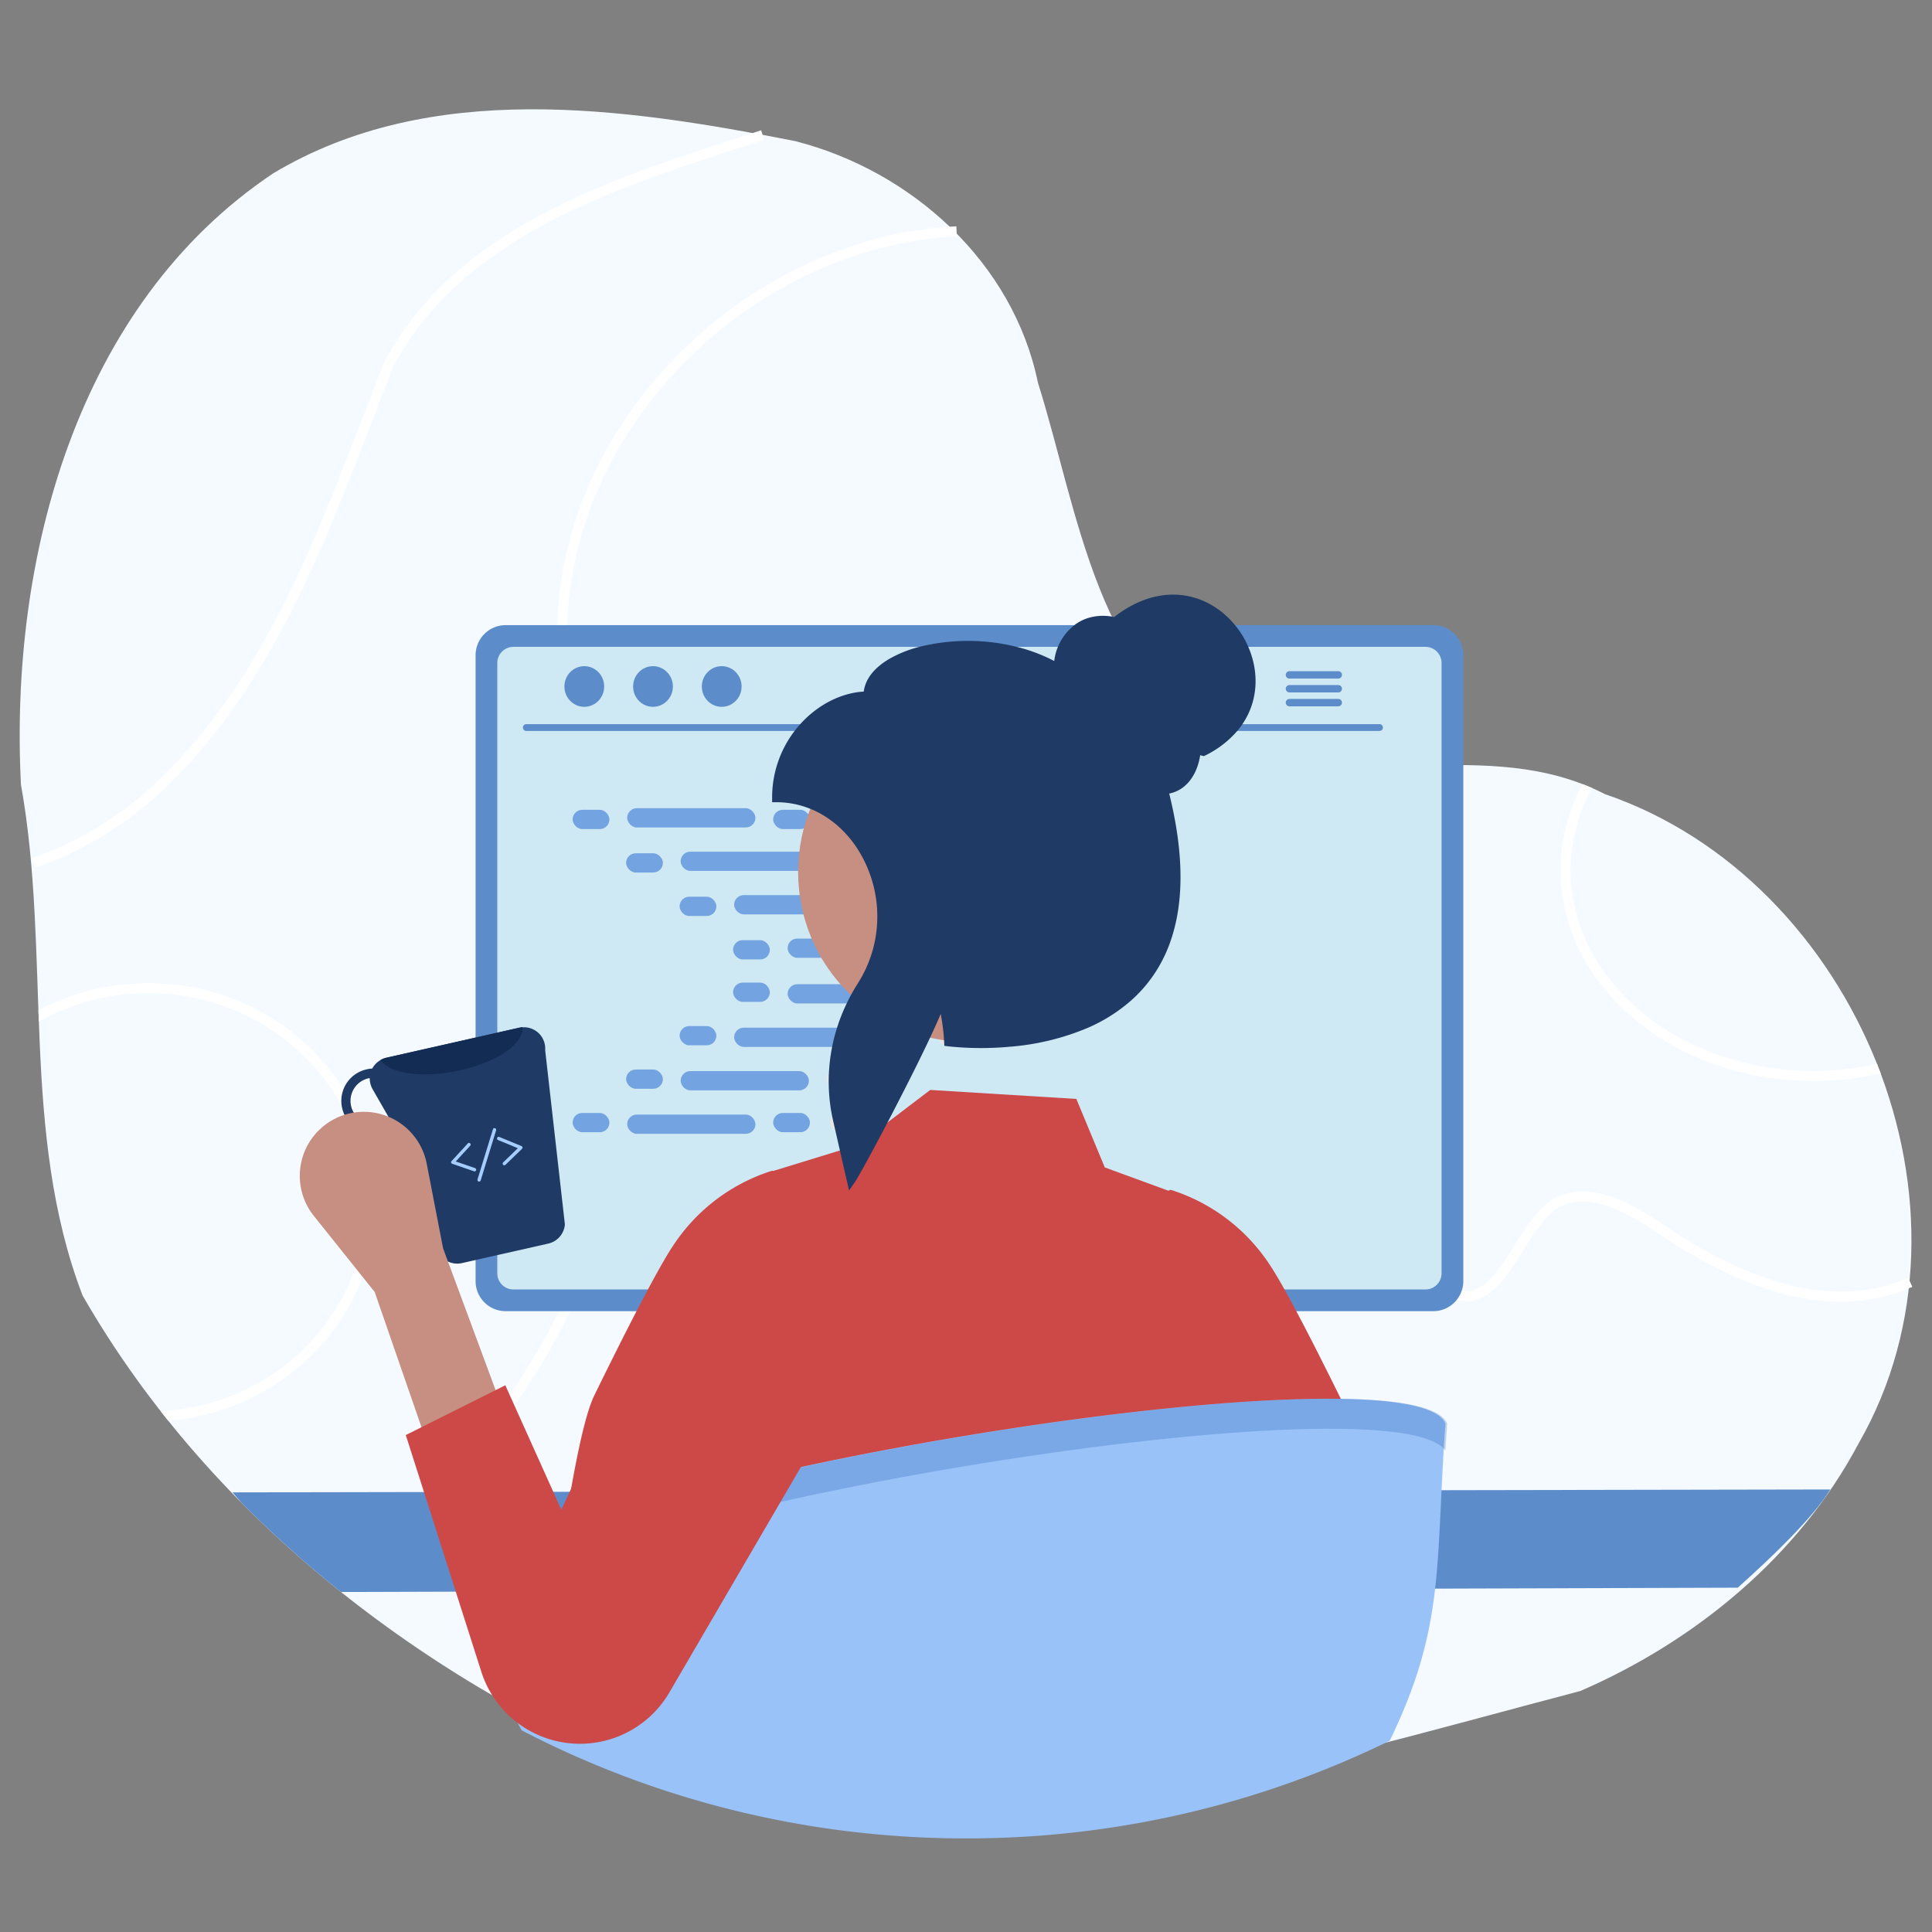 <?xml version="1.0" encoding="UTF-8" standalone="no"?>
<svg
   data-name="Layer 1"
   width="578"
   height="578"
   viewBox="0 28 578 578"
   version="1.1"
   id="svg342"
   sodipodi:docname="coder.svg"
   inkscape:version="1.2.1 (9c6d41e4, 2022-07-14)"
   xmlns:inkscape="http://www.inkscape.org/namespaces/inkscape"
   xmlns:sodipodi="http://sodipodi.sourceforge.net/DTD/sodipodi-0.dtd"
   xmlns="http://www.w3.org/2000/svg"
   xmlns:svg="http://www.w3.org/2000/svg">
  <rect x="0" y="28" width="578" height="578" fill="#808080" stroke="none"/>
  <defs
     id="defs346">
    <inkscape:path-effect
       effect="spiro"
       id="path-effect28963"
       is_visible="true"
       lpeversion="1" />
    <inkscape:path-effect
       effect="bspline"
       id="path-effect28892"
       is_visible="true"
       lpeversion="1"
       weight="33.333"
       steps="2"
       helper_size="0"
       apply_no_weight="true"
       apply_with_weight="true"
       only_selected="false" />
    <inkscape:path-effect
       effect="bspline"
       id="path-effect28888"
       is_visible="true"
       lpeversion="1"
       weight="33.333"
       steps="2"
       helper_size="0"
       apply_no_weight="true"
       apply_with_weight="true"
       only_selected="false" />
    <inkscape:path-effect
       effect="spiro"
       id="path-effect28884"
       is_visible="true"
       lpeversion="1" />
    <clipPath
       clipPathUnits="userSpaceOnUse"
       id="clipPath32250">
      <path
         d="M 472.782,533.901 C 385.416,556.851 293.076,586.487 202.687,561.957 130.281,533.53 63.757,483.614 24.705,415.574 5.985,366.746 15.341,313.306 6.27,262.73 2.795,195.335 22.844,119.22 81.762,79.843 128.825,51.664 186.729,60.195 237.827,70.198 c 34.899,8.882 65.294,36.289 72.688,72.274 12.199,38.76 17.483,88.146 57.457,109.09 36.048,14.128 76.947,-4.112 112.169,14.017 75.356,25.707 116.174,124.136 75.914,194.232 -17.805,33.597 -48.676,59.105 -83.274,74.091 z"
         fill="#f4faff"
         id="path32252"
         style="fill:#d700cf;fill-opacity:1;stroke-width:1.352"
         sodipodi:nodetypes="sccccccccccccccccccccccccccs" />
    </clipPath>
    <clipPath
       clipPathUnits="userSpaceOnUse"
       id="clipPath32278">
      <path
         d="M 472.782,533.901 C 385.416,556.851 293.076,586.487 202.687,561.957 130.281,533.53 63.757,483.614 24.705,415.574 5.985,366.746 15.341,313.306 6.27,262.73 2.795,195.335 22.844,119.22 81.762,79.844 128.825,51.664 186.729,60.195 237.827,70.198 c 34.899,8.882 65.294,36.289 72.688,72.274 12.199,38.76 17.483,88.146 57.457,109.09 36.048,14.128 76.947,-4.112 112.169,14.017 75.356,25.707 116.174,124.136 75.914,194.232 -17.805,33.597 -48.676,59.105 -83.274,74.091 z"
         fill="#f4faff"
         id="path32280"
         style="fill:#d700cf;fill-opacity:1;stroke-width:1.352"
         sodipodi:nodetypes="sccccccccccccccccccccccccccs" />
    </clipPath>
    <clipPath
       clipPathUnits="userSpaceOnUse"
       id="clipPath32304">
      <path
         d="M 783.782,694.901 C 696.416,717.851 604.076,747.487 513.687,722.957 441.281,694.53 374.757,644.614 335.705,576.574 316.985,527.746 326.341,474.306 317.27,423.73 313.795,356.335 333.844,280.22 392.762,240.844 c 47.063,-28.18 104.968,-19.648 156.065,-9.645 34.899,8.882 65.294,36.289 72.688,72.274 12.199,38.76 17.483,88.146 57.457,109.09 36.048,14.128 76.947,-4.112 112.169,14.017 75.356,25.707 116.174,124.136 75.914,194.232 -17.805,33.597 -48.676,59.105 -83.274,74.091 z"
         fill="#f4faff"
         id="path32306"
         style="fill:#d700cf;fill-opacity:1;stroke-width:1.352"
         sodipodi:nodetypes="sccccccccccccccccccccccccccs" />
    </clipPath>
  </defs>
  <sodipodi:namedview
     id="namedview344"
     pagecolor="#ffffff"
     bordercolor="#666666"
     borderopacity="1.0"
     inkscape:showpageshadow="2"
     inkscape:pageopacity="0.0"
     inkscape:pagecheckerboard="0"
     inkscape:deskcolor="#d1d1d1"
     showgrid="false"
     inkscape:zoom="2.309719"
     inkscape:cx="255.22585"
     inkscape:cy="155.43016"
     inkscape:window-width="3840"
     inkscape:window-height="1178"
     inkscape:window-x="2"
     inkscape:window-y="25"
     inkscape:window-maximized="0"
     inkscape:current-layer="svg342" />
  <path
     d="M 472.782,533.901 C 385.416,556.851 293.076,586.487 202.687,561.957 130.281,533.53 63.757,483.614 24.705,415.574 5.985,366.746 15.341,313.306 6.27,262.73 2.795,195.335 22.844,119.22 81.762,79.843 128.825,51.664 186.729,60.195 237.827,70.198 c 34.899,8.882 65.294,36.289 72.688,72.274 12.199,38.76 17.483,88.146 57.457,109.09 36.048,14.128 76.947,-4.112 112.169,14.017 75.356,25.707 116.174,124.136 75.914,194.232 -17.805,33.597 -48.676,59.105 -83.274,74.091 z"
     fill="#f4faff"
     id="path465-1"
     style="fill:#f4faff;fill-opacity:1;stroke-width:1.352"
     sodipodi:nodetypes="sccccccccccccccccccccccccccs" />
  <path
     style="fill:none;stroke:#ffffff;stroke-width:3;stroke-linecap:butt;stroke-linejoin:miter;stroke-opacity:1;stroke-dasharray:none"
     d="m 571.498,411.616 c -25.517,11.339 -53.499,-1.641 -74.857,-16.038 -10.835,-7.531 -27.382,-16.299 -36.9,-1.986 -7.852,8.748 -13.427,29.574 -28.852,19.513 -19.039,-10.279 -35.409,-25.865 -56.484,-32.087 l -0.766,0.255 -0.432,0.144"
     id="path32308"
     sodipodi:nodetypes="csccc" />
  <path
     style="fill:none;stroke:#ffffff;stroke-width:3;stroke-linecap:butt;stroke-linejoin:miter;stroke-opacity:1;stroke-dasharray:none"
     d="m 286.185,97.199 c -63.132,3.143 -120.31,60.142 -117.93,124.401 -0.135,26.272 15.043,49.005 18.43,74.589 10.998,61.702 -8.36,128.18 -52.245,173.228 -9.061,9.838 -17.632,20.113 -26.631,29.996"
     id="path31934-0"
     sodipodi:nodetypes="cccc" />
  <ellipse
     style="opacity:1;fill:none;fill-opacity:1;fill-rule:evenodd;stroke:#ffffff;stroke-width:3;stroke-linecap:round;stroke-linejoin:round;stroke-dasharray:none;stroke-opacity:1;stop-color:#000000"
     id="path32010"
     cx="44.378"
     cy="387.709"
     rx="66.673"
     ry="64.076"
     clip-path="url(#clipPath32250)" />
  <path
     d="m 858.577,634.608 c -5.224,8.562 -17.651,20.4 -27.687,29.383 L 409.808,665.29 c -10.037,-8.983 -20.567,-19.522 -29.254,-29.816 z"
     transform="translate(-311,-161)"
     fill="#3f3d56"
     id="path152"
     style="fill:#5c8dca;fill-opacity:1"
     sodipodi:nodetypes="ccccc"
     clip-path="url(#clipPath32304)" />
  <ellipse
     style="opacity:1;fill:none;fill-opacity:1;fill-rule:evenodd;stroke:#ffffff;stroke-width:3;stroke-linecap:round;stroke-linejoin:round;stroke-dasharray:none;stroke-opacity:1;stop-color:#000000"
     id="path32254"
     cx="542.49"
     cy="288.347"
     rx="74.098"
     ry="61.543"
     clip-path="url(#clipPath32278)" />
  <path
     d="M632.28,536.07H567.36a3.175,3.175,0,0,0-1.03.16,3.448,3.448,0,0,0-2.43,3.3V642.09h71.85V539.53A3.463,3.463,0,0,0,632.28,536.07Zm-24.57,50.6a7.531,7.531,0,0,1-1.56,4.6,7.665,7.665,0,0,1-13.78-4.6v-11.9a7.67,7.67,0,0,1,15.34,0Z"
     transform="translate(-311 -161)"
     fill="#2f2e41"
     id="path154" />
  <path
     d="M563.68,638.81v9.89a1.94,1.94,0,0,0,1.93,1.94h68.43a1.946,1.946,0,0,0,1.93-1.94v-9.89Z"
     transform="translate(-311 -161)"
     fill="#3f3d56"
     id="path156" />
  <path
     d="M739.78,376.02H462.28a9.011,9.011,0,0,0-9,8.99V572.27a9.007,9.007,0,0,0,9,9h277.5a9.007,9.007,0,0,0,9-9V385.01A9.012,9.012,0,0,0,739.78,376.02Z"
     transform="translate(-311 -161)"
     fill="#3f3d56"
     id="path158"
     style="fill:#5c8dca;fill-opacity:1" />
  <path
     d="M737.46,382.52H464.59a4.82,4.82,0,0,0-4.81,4.82V569.96a4.818,4.818,0,0,0,4.81,4.81H737.46a4.818,4.818,0,0,0,4.81-4.81V387.34A4.821,4.821,0,0,0,737.46,382.52Z"
     transform="translate(-311 -161)"
     fill="#a5ceff"
     id="path160"
     style="fill:#cee8f4;fill-opacity:1" />
  <path
     d="M687.24,650.48l-2.52-11.97a2.992,2.992,0,0,0-1.86-2.17,2.894,2.894,0,0,0-1.06-.2H524.49a2.895,2.895,0,0,0-1.06.2,2.993,2.993,0,0,0-1.86,2.17l-2.52,11.97a2.987,2.987,0,0,0,2.92,3.6H684.31a2.948,2.948,0,0,0,2.32-1.11A2.985,2.985,0,0,0,687.24,650.48Z"
     transform="translate(-311 -161)"
     fill="#2f2e41"
     id="path162" />
  <rect
     x="214.643"
     y="477.296"
     width="5"
     height="3"
     rx="0.488"
     fill="#3f3d56"
     id="rect164" />
  <rect
     x="224.643"
     y="477.296"
     width="5"
     height="3"
     rx="0.488"
     fill="#3f3d56"
     id="rect166" />
  <rect
     x="234.643"
     y="477.296"
     width="5"
     height="3"
     rx="0.488"
     fill="#3f3d56"
     id="rect168" />
  <rect
     x="244.643"
     y="477.296"
     width="5"
     height="3"
     rx="0.488"
     fill="#3f3d56"
     id="rect170" />
  <rect
     x="254.643"
     y="477.296"
     width="5"
     height="3"
     rx="0.488"
     fill="#3f3d56"
     id="rect172" />
  <rect
     x="264.643"
     y="477.296"
     width="5"
     height="3"
     rx="0.488"
     fill="#3f3d56"
     id="rect174" />
  <rect
     x="274.643"
     y="477.296"
     width="5"
     height="3"
     rx="0.488"
     fill="#3f3d56"
     id="rect176" />
  <rect
     x="284.643"
     y="477.296"
     width="5"
     height="3"
     rx="0.488"
     fill="#3f3d56"
     id="rect178" />
  <rect
     x="294.643"
     y="477.296"
     width="5"
     height="3"
     rx="0.488"
     fill="#3f3d56"
     id="rect180" />
  <rect
     x="304.643"
     y="477.296"
     width="5"
     height="3"
     rx="0.488"
     fill="#3f3d56"
     id="rect182" />
  <rect
     x="314.643"
     y="477.296"
     width="5"
     height="3"
     rx="0.488"
     fill="#3f3d56"
     id="rect184" />
  <rect
     x="324.643"
     y="477.296"
     width="5"
     height="3"
     rx="0.488"
     fill="#3f3d56"
     id="rect186" />
  <rect
     x="334.643"
     y="477.296"
     width="5"
     height="3"
     rx="0.488"
     fill="#3f3d56"
     id="rect188" />
  <rect
     x="344.643"
     y="477.296"
     width="5"
     height="3"
     rx="0.488"
     fill="#3f3d56"
     id="rect190" />
  <rect
     x="354.643"
     y="477.296"
     width="5"
     height="3"
     rx="0.488"
     fill="#3f3d56"
     id="rect192" />
  <rect
     x="364.643"
     y="477.296"
     width="5"
     height="3"
     rx="0.488"
     fill="#3f3d56"
     id="rect194" />
  <rect
     x="214.525"
     y="482.296"
     width="5"
     height="3"
     rx="0.488"
     fill="#3f3d56"
     id="rect196" />
  <rect
     x="224.525"
     y="482.296"
     width="5"
     height="3"
     rx="0.488"
     fill="#3f3d56"
     id="rect198" />
  <rect
     x="234.525"
     y="482.296"
     width="5"
     height="3"
     rx="0.488"
     fill="#3f3d56"
     id="rect200" />
  <rect
     x="244.525"
     y="482.296"
     width="5"
     height="3"
     rx="0.488"
     fill="#3f3d56"
     id="rect202" />
  <rect
     x="254.525"
     y="482.296"
     width="5"
     height="3"
     rx="0.488"
     fill="#3f3d56"
     id="rect204" />
  <rect
     x="264.525"
     y="482.296"
     width="5"
     height="3"
     rx="0.488"
     fill="#3f3d56"
     id="rect206" />
  <rect
     x="274.525"
     y="482.296"
     width="5"
     height="3"
     rx="0.488"
     fill="#3f3d56"
     id="rect208" />
  <rect
     x="284.525"
     y="482.296"
     width="5"
     height="3"
     rx="0.488"
     fill="#3f3d56"
     id="rect210" />
  <rect
     x="294.525"
     y="482.296"
     width="5"
     height="3"
     rx="0.488"
     fill="#3f3d56"
     id="rect212" />
  <rect
     x="304.525"
     y="482.296"
     width="5"
     height="3"
     rx="0.488"
     fill="#3f3d56"
     id="rect214" />
  <rect
     x="314.525"
     y="482.296"
     width="5"
     height="3"
     rx="0.488"
     fill="#3f3d56"
     id="rect216" />
  <rect
     x="324.525"
     y="482.296"
     width="5"
     height="3"
     rx="0.488"
     fill="#3f3d56"
     id="rect218" />
  <rect
     x="334.525"
     y="482.296"
     width="5"
     height="3"
     rx="0.488"
     fill="#3f3d56"
     id="rect220" />
  <rect
     x="344.525"
     y="482.296"
     width="5"
     height="3"
     rx="0.488"
     fill="#3f3d56"
     id="rect222" />
  <rect
     x="354.525"
     y="482.296"
     width="5"
     height="3"
     rx="0.488"
     fill="#3f3d56"
     id="rect224" />
  <rect
     x="364.525"
     y="482.296"
     width="5"
     height="3"
     rx="0.488"
     fill="#3f3d56"
     id="rect226" />
  <rect
     x="262.525"
     y="488.296"
     width="40"
     height="3"
     rx="0.488"
     fill="#3f3d56"
     id="rect228" />
  <path
     d="M723.748,407.677H468.425a1.016,1.016,0,0,1,0-2.031H723.748a1.016,1.016,0,0,1,0,2.031Z"
     transform="translate(-311 -161)"
     fill="#3f3d56"
     id="path230"
     style="fill:#5c8dca;fill-opacity:1" />
  <ellipse
     cx="174.805"
     cy="233.379"
     rx="5.95"
     ry="6.083"
     fill="#3f3d56"
     id="ellipse232"
     style="fill:#5c8dca;fill-opacity:1" />
  <ellipse
     cx="195.361"
     cy="233.379"
     rx="5.95"
     ry="6.083"
     fill="#3f3d56"
     id="ellipse234"
     style="fill:#5c8dca;fill-opacity:1" />
  <ellipse
     cx="215.917"
     cy="233.379"
     rx="5.95"
     ry="6.083"
     fill="#3f3d56"
     id="ellipse236"
     style="fill:#5c8dca;fill-opacity:1" />
  <path
     d="M711.37,389.8h-14.6a1.105,1.105,0,0,0,0,2.21h14.6a1.105,1.105,0,0,0,0-2.21Z"
     transform="translate(-311 -161)"
     fill="#3f3d56"
     id="path238"
     style="fill:#5c8dca;fill-opacity:1" />
  <path
     d="M711.37,393.95h-14.6a1.105,1.105,0,0,0,0,2.21h14.6a1.105,1.105,0,0,0,0-2.21Z"
     transform="translate(-311 -161)"
     fill="#3f3d56"
     id="path240"
     style="fill:#5c8dca;fill-opacity:1" />
  <path
     d="M711.37,398.1h-14.6a1.105,1.105,0,0,0,0,2.21h14.6a1.105,1.105,0,0,0,0-2.21Z"
     transform="translate(-311 -161)"
     fill="#3f3d56"
     id="path242"
     style="fill:#5c8dca;fill-opacity:1" />
  <rect
     x="171.314"
     y="270.273"
     width="11.006"
     height="5.76"
     rx="2.88"
     fill="#e6e6e6"
     id="rect244"
     style="fill:#73a4e1;fill-opacity:1" />
  <rect
     x="231.314"
     y="270.273"
     width="11.006"
     height="5.76"
     rx="2.88"
     fill="#e6e6e6"
     id="rect246"
     style="fill:#73a4e1;fill-opacity:1" />
  <rect
     x="248.314"
     y="270.273"
     width="11.006"
     height="5.76"
     rx="2.88"
     fill="#e6e6e6"
     id="rect248" />
  <rect
     x="187.634"
     y="269.793"
     width="38.366"
     height="5.76"
     rx="2.88"
     fill="#e6e6e6"
     id="rect250"
     style="fill:#73a4e1;fill-opacity:1" />
  <rect
     x="267.634"
     y="269.793"
     width="38.366"
     height="5.76"
     rx="2.88"
     fill="#e6e6e6"
     id="rect252" />
  <rect
     x="187.314"
     y="283.273"
     width="11.006"
     height="5.76"
     rx="2.88"
     fill="#e6e6e6"
     id="rect254"
     style="fill:#73a4e1;fill-opacity:1" />
  <rect
     x="247.314"
     y="283.273"
     width="11.006"
     height="5.76"
     rx="2.88"
     fill="#e6e6e6"
     id="rect256" />
  <rect
     x="264.314"
     y="283.273"
     width="11.006"
     height="5.76"
     rx="2.88"
     fill="#e6e6e6"
     id="rect258" />
  <rect
     x="203.634"
     y="282.793"
     width="38.366"
     height="5.76"
     rx="2.88"
     fill="#e6e6e6"
     id="rect260"
     style="fill:#73a4e1;fill-opacity:1" />
  <rect
     x="283.634"
     y="282.793"
     width="38.366"
     height="5.76"
     rx="2.88"
     fill="#e6e6e6"
     id="rect262" />
  <rect
     x="203.314"
     y="296.273"
     width="11.006"
     height="5.76"
     rx="2.88"
     fill="#e6e6e6"
     id="rect264"
     style="fill:#73a4e1;fill-opacity:1" />
  <rect
     x="263.314"
     y="296.273"
     width="11.006"
     height="5.76"
     rx="2.88"
     fill="#e6e6e6"
     id="rect266" />
  <rect
     x="280.314"
     y="296.273"
     width="11.006"
     height="5.76"
     rx="2.88"
     fill="#e6e6e6"
     id="rect268" />
  <rect
     x="219.634"
     y="295.793"
     width="38.366"
     height="5.76"
     rx="2.88"
     fill="#e6e6e6"
     id="rect270"
     style="fill:#73a4e1;fill-opacity:1" />
  <rect
     x="299.634"
     y="295.793"
     width="38.366"
     height="5.76"
     rx="2.88"
     fill="#e6e6e6"
     id="rect272" />
  <rect
     x="219.314"
     y="309.273"
     width="11.006"
     height="5.76"
     rx="2.88"
     fill="#e6e6e6"
     id="rect274"
     style="fill:#73a4e1;fill-opacity:1" />
  <rect
     x="279.314"
     y="309.273"
     width="11.006"
     height="5.76"
     rx="2.88"
     fill="#e6e6e6"
     id="rect276" />
  <rect
     x="296.314"
     y="309.273"
     width="11.006"
     height="5.76"
     rx="2.88"
     fill="#e6e6e6"
     id="rect278" />
  <rect
     x="235.634"
     y="308.793"
     width="38.366"
     height="5.76"
     rx="2.88"
     fill="#e6e6e6"
     id="rect280"
     style="fill:#73a4e1;fill-opacity:1" />
  <rect
     x="231.314"
     y="360.967"
     width="11.006"
     height="5.76"
     rx="2.88"
     fill="#e6e6e6"
     id="rect282"
     style="fill:#73a4e1;fill-opacity:1" />
  <rect
     x="248.314"
     y="360.967"
     width="11.006"
     height="5.76"
     rx="2.88"
     fill="#e6e6e6"
     id="rect284" />
  <rect
     x="267.634"
     y="361.447"
     width="38.366"
     height="5.76"
     rx="2.88"
     fill="#e6e6e6"
     id="rect286" />
  <rect
     x="171.314"
     y="360.967"
     width="11.006"
     height="5.76"
     rx="2.88"
     fill="#e6e6e6"
     id="rect288"
     style="fill:#73a4e1;fill-opacity:1" />
  <rect
     x="187.634"
     y="361.447"
     width="38.366"
     height="5.76"
     rx="2.88"
     fill="#e6e6e6"
     id="rect290"
     style="fill:#73a4e1;fill-opacity:1" />
  <rect
     x="187.314"
     y="347.967"
     width="11.006"
     height="5.76"
     rx="2.88"
     fill="#e6e6e6"
     id="rect292"
     style="fill:#73a4e1;fill-opacity:1" />
  <rect
     x="247.314"
     y="347.967"
     width="11.006"
     height="5.76"
     rx="2.88"
     fill="#e6e6e6"
     id="rect294" />
  <rect
     x="203.634"
     y="348.447"
     width="38.366"
     height="5.76"
     rx="2.88"
     fill="#e6e6e6"
     id="rect298"
     style="fill:#73a4e1;fill-opacity:1" />
  <rect
     x="203.314"
     y="334.967"
     width="11.006"
     height="5.76"
     rx="2.88"
     fill="#e6e6e6"
     id="rect300"
     style="fill:#73a4e1;fill-opacity:1" />
  <rect
     x="263.314"
     y="334.967"
     width="11.006"
     height="5.76"
     rx="2.88"
     fill="#e6e6e6"
     id="rect302" />
  <rect
     x="280.314"
     y="334.967"
     width="11.006"
     height="5.76"
     rx="2.88"
     fill="#e6e6e6"
     id="rect304" />
  <rect
     x="219.634"
     y="335.447"
     width="38.366"
     height="5.76"
     rx="2.88"
     fill="#e6e6e6"
     id="rect306"
     style="fill:#73a4e1;fill-opacity:1" />
  <rect
     x="219.314"
     y="321.967"
     width="11.006"
     height="5.76"
     rx="2.88"
     fill="#e6e6e6"
     id="rect308"
     style="fill:#73a4e1;fill-opacity:1" />
  <rect
     x="279.314"
     y="321.967"
     width="11.006"
     height="5.76"
     rx="2.88"
     fill="#e6e6e6"
     id="rect310" />
  <rect
     x="296.314"
     y="321.967"
     width="11.006"
     height="5.76"
     rx="2.88"
     fill="#e6e6e6"
     id="rect312" />
  <rect
     x="235.634"
     y="322.447"
     width="38.366"
     height="5.76"
     rx="2.88"
     fill="#e6e6e6"
     id="rect314"
     style="fill:#73a4e1;fill-opacity:1" />
  <path
     d="m 415.81,546.77 c -0.61,0.31 -1.23,0.62 -1.84,0.92 -15.8,7.9 -28.44,12.39 -45.73,17.31 -1.46,-16.3 -2.87,-44.95 -4.24,-62.71 -0.36,-4.61 -0.72,-8.48 -1.07,-11.21 a 15.182,15.182 0 0 0 -0.88,-4.25 l 0.06,4.25 0.15,11.21 0.87,64.11 a 288.588,288.588 0 0 1 -65.84,9.49 c -1.16,0.03 -2.3,0.05 -3.4,0.07 -0.39,0.01 -0.77,0.02 -1.15,0.02 -1.25,0.01 -2.49,0.02 -3.74,0.02 a 289.271,289.271 0 0 1 -69.54,-8.43 c 0.49,-16.13 0.98,-44.46 1.45,-65.28 0.1,-4.07 0.19,-7.86 0.29,-11.21 0.19,-7.16 0.39,-12.32 0.58,-14.05 a 4.361,4.361 0 0 0 -0.39,0.97 97.154,97.154 0 0 0 -1.89,13.08 c -0.35,3.35 -0.7,7.14 -1.05,11.21 -1.86,21.63 -3.8,51.04 -5.8,63.51 a 285.473,285.473 0 0 1 -34.97,-12.03 q -9,-3.75 -17.68,-8.09 c 1.1,-7.2 2.25,-15.27 3.43,-23.64 0.92,-6.49 1.87,-13.16 2.84,-19.75 1.5,-10.18 3.04,-20.16 4.6,-28.95 2.28,-12.84 4.62,-23.16 6.94,-27.9 2.2,-4.5 4.4,-8.94 6.53,-13.19 0.74,-1.49 1.48,-2.96 2.2,-4.39 0.17,-0.34 0.34,-0.67 0.51,-1 1.53,-3.01 3.01,-5.89 4.42,-8.59 1.21,-2.31 2.36,-4.49 3.45,-6.5 2.64,-4.88 4.88,-8.77 6.54,-11.23 a 55.257,55.257 0 0 1 29.28,-22.21 l 0.3,-0.08 0.21,0.09 20.45,-6.28 2.99,-0.92 2.01,-0.62 7.08,-5.39 3.85,-2.93 3.61,-2.75 7.06,-5.37 43.71,2.69 8.51,20.49 19.06,6.97 0.33,-0.15 0.29,-0.12 0.3,0.08 a 55.306,55.306 0 0 1 29.28,22.21 c 0.94,1.41 2.08,3.27 3.37,5.52 1.1,1.91 2.3,4.09 3.6,6.5 1.85,3.43 3.87,7.3 6.01,11.49 0.47,0.92 0.95,1.86 1.43,2.81 q 1.335,2.64 2.71,5.39 c 2.13,4.25 4.33,8.69 6.53,13.2 1.91,3.91 3.84,11.95 5.74,22.18 1.57,8.5 3.13,18.52 4.64,28.95 1.98,13.52 -0.13,29.71 1.66,42.15 0.11,0.79 0.23,1.56 0.34,2.33 z"
     fill="#3f3d56"
     id="path316"
     style="fill:#cd4948;fill-opacity:1" />
  <circle
     cx="289.615"
     cy="288.888"
     r="50.836"
     fill="#a0616a"
     id="circle318"
     style="fill:#c78f81;fill-opacity:1" />
  <path
     d="M684.45,382.52a26.608,26.608,0,0,0-3.97-6.5c-7.72-9.43-21.76-13.58-36.17-2.42a15.279,15.279,0,0,0-8.35.48,12.91,12.91,0,0,0-3.52,1.94,15.97,15.97,0,0,0-4.94,6.5,15.522,15.522,0,0,0-1.1,4.23,50.565,50.565,0,0,0-11.23-4.23,60.34,60.34,0,0,0-29.13,0,36.544,36.544,0,0,0-8.78,3.48c-4.68,2.7-7.37,6.11-7.85,9.9-6.75.38-13.77,3.93-19,9.75-.59.65-1.16,1.33-1.69,2.03A32.709,32.709,0,0,0,542,427.73V429h1.27a26.87,26.87,0,0,1,10.15,1.98,27.585,27.585,0,0,1,5.89,3.25,28.764,28.764,0,0,1,3.37,2.8,33.483,33.483,0,0,1,6.12,8.05,37.459,37.459,0,0,1,4.08,24.71,36.2,36.2,0,0,1-1.52,5.76,37.584,37.584,0,0,1-3.71,7.63c-.06.09-.11.18-.17.27-.67,1.07-1.31,2.16-1.91,3.26-.45.82-.87,1.66-1.26,2.5a51.957,51.957,0,0,0-2.88,7.24,53.586,53.586,0,0,0-2.44,13.54c-.07,1.22-.09,2.44-.05,3.66a51.979,51.979,0,0,0,1.03,9.36c.09.42.18.83.27,1.25l.73,3.19,1.73,7.61,1.2,5.24,1.11,4.86,1.64-2.35c.56-.8,1.97-3.26,3.86-6.74,1.25-2.27,2.7-4.98,4.27-7.94,2.19-4.15,4.59-8.78,6.94-13.4.95-1.87,1.89-3.73,2.8-5.55,1.72-3.45,3.34-6.78,4.73-9.74,1.28-2.73,2.37-5.15,3.18-7.09.25,1.27.46,2.56.62,3.86.18,1.32.31,2.66.38,4,.02.2.03.41.04.61l.04.82.01.24,1.06.14a93.022,93.022,0,0,0,18.4.14h.01a74.862,74.862,0,0,0,23.56-5.71,49.257,49.257,0,0,0,11.8-7.24,41.3,41.3,0,0,0,4.66-4.52c.36-.41.71-.82,1.05-1.24a41.125,41.125,0,0,0,5.05-7.9,41.802,41.802,0,0,0,2.34-5.76c3.84-11.63,3.62-26.14-.66-43.38a9.923,9.923,0,0,0,3.27-1.26c3.14-1.89,5.32-5.64,6-10.22l1.08.29a30.104,30.104,0,0,0,10.01-7.54,24.115,24.115,0,0,0,1.54-2.03C687.58,398.45,687.62,389.81,684.45,382.52Z"
     fill="#2f2e41"
     id="path320"
     transform="translate(-311 -161)"
     style="fill:#1f3a65;fill-opacity:1" />
  <polygon
     points="206.32 475.296 214.817 442.504 222.32 470.8 206.32 475.296"
     opacity="0.2"
     id="polygon322" />
  <path
     d="m 432.43,453.93 c -3.04,41.88 0.11,60.32 -16.67,94.85 A 286.159,286.159 0 0 1 368.24,567 q -2.55,0.72 -5.11,1.4 a 288.588,288.588 0 0 1 -65.84,9.49 c -1.16,0.03 -2.3,0.05 -3.4,0.07 -0.39,0.01 -0.77,0.02 -1.15,0.02 -1.25,0.01 -2.49,0.02 -3.74,0.02 a 289.271,289.271 0 0 1 -69.54,-8.43 q -3.42,-0.84 -6.81,-1.77 a 285.473,285.473 0 0 1 -34.97,-12.03 q -9,-3.75 -17.68,-8.09 c -1.31,-0.66 -2.62,-1.32 -3.91,-2 -6.63,-11.66 -10.4,-25.84 -10.48,-42.88 4.59,-29.36 276.68,-74.19 286.82,-48.87 z"
     fill="#2f2e41"
     id="path324"
     style="fill:#98c2f8;fill-opacity:1" />
  <path
     d="m 432.422,461.968 c 0.155,-2.593 0.329,-5.271 0.531,-8.06 -10.14,-25.32 -282.23,19.51 -286.82,48.87 0.013,2.692 0.128,5.304 0.321,7.855 11.116,-28.978 269.605,-71.586 285.967,-48.665 z"
     opacity="0.2"
     id="path326"
     style="opacity:0.25;fill:#215eb7;fill-opacity:1" />
  <path
     d="M474.096,503.152a6.365,6.365,0,0,0-6.753-6.816,5.854,5.854,0,0,0-1.005.126l-39.762,8.983a6.548,6.548,0,0,0-4.209,3.235,8.184,8.184,0,0,0-1.727.251,9.661,9.661,0,0,0,4.271,18.845,9.794,9.794,0,0,0,3.895-1.884l13.474,37.941a6.329,6.329,0,0,0,6.941,3.046l25.849-5.842A6.416,6.416,0,0,0,480,555.32Zm-49.781,21.923a6.91,6.91,0,0,1-3.078-13.474c.126-.031.251,0,.377-.031a6.506,6.506,0,0,0,.848,3.266l4.931,8.606A6.505,6.505,0,0,1,424.314,525.074Z"
     transform="translate(-311 -161)"
     fill="#2f2e41"
     id="path328"
     style="fill:#1f3a65;fill-opacity:1" />
  <path
     d="M467.343,496.336c.377,5.025-8.229,10.804-19.755,13.097-10.585,2.167-20.07.659-22.739-3.298a6.025,6.025,0,0,1,1.728-.691l39.762-8.983A5.854,5.854,0,0,1,467.343,496.336Z"
     transform="translate(-311 -161)"
     fill="#3f3d56"
     id="path330"
     style="fill:#122c53;fill-opacity:1" />
  <path
     d="M439.843,623.905,462.177,612.738l-18.611-50.251-4.905-25.342a19.161,19.161,0,0,0-31.282-10.907h0a19.161,19.161,0,0,0-2.493,26.518l18.207,22.759Z"
     transform="translate(-311 -161)"
     fill="#a0616a"
     id="path332"
     style="fill:#c78f81;fill-opacity:1" />
  <path
     d="M462.177,603.433l-29.778,14.889,22.599,70.809A30.977,30.977,0,0,0,477.333,709.847h0a30.977,30.977,0,0,0,33.737-14.197l59.925-102.714a31.62,31.62,0,0,0-10.196-42.982h0a31.62,31.62,0,0,0-45.296,12.765l-36.576,77.936Z"
     transform="translate(-311 -161)"
     fill="#3f3d56"
     id="path334"
     style="fill:#cd4948;fill-opacity:1" />
  <path
     style="fill:none;stroke:#ffffff;stroke-width:3;stroke-linecap:butt;stroke-linejoin:miter;stroke-opacity:1;stroke-dasharray:none"
     d="M 228.166,68.407 C 186.799,81.922 138.469,95.735 116.342,136.888 98.449,182.329 82.663,231.817 45.266,265.533 34.944,274.564 22.96,281.754 9.958,286.182"
     id="path31934"
     sodipodi:nodetypes="ccc" />
  <path
     d="M452.967,539.441a.496.496,0,0,1-.163-.027l-6.501-2.238a.499.499,0,0,1-.206-.811l4.835-5.265a.5.5,0,1,1,.736.676l-4.319,4.702,5.779,1.99a.5.5,0,0,1-.163.973Z"
     transform="translate(-311 -161)"
     fill="#a5ceff"
     id="path336" />
  <path
     d="M461.878,537.617a.5.5,0,0,1-.348-.859l4.395-4.249-5.903-2.433a.5.5,0,1,1,.381-.924l6.609,2.724a.5.5,0,0,1,.157.821l-4.943,4.779A.5.5,0,0,1,461.878,537.617Z"
     transform="translate(-311 -161)"
     fill="#a5ceff"
     id="path338" />
  <path
     d="M454.332,542.5a.482.482,0,0,1-.147-.022.5.5,0,0,1-.331-.625l4.615-15a.5.5,0,0,1,.956.295l-4.615,15A.5.5,0,0,1,454.332,542.5Z"
     transform="translate(-311 -161)"
     fill="#a5ceff"
     id="path340" />
  <path
     style="fill:none;stroke:#000000;stroke-width:1px;stroke-linecap:butt;stroke-linejoin:miter;stroke-opacity:1"
     d="M 186.603,61.912 Z"
     id="path30476" />
</svg>
